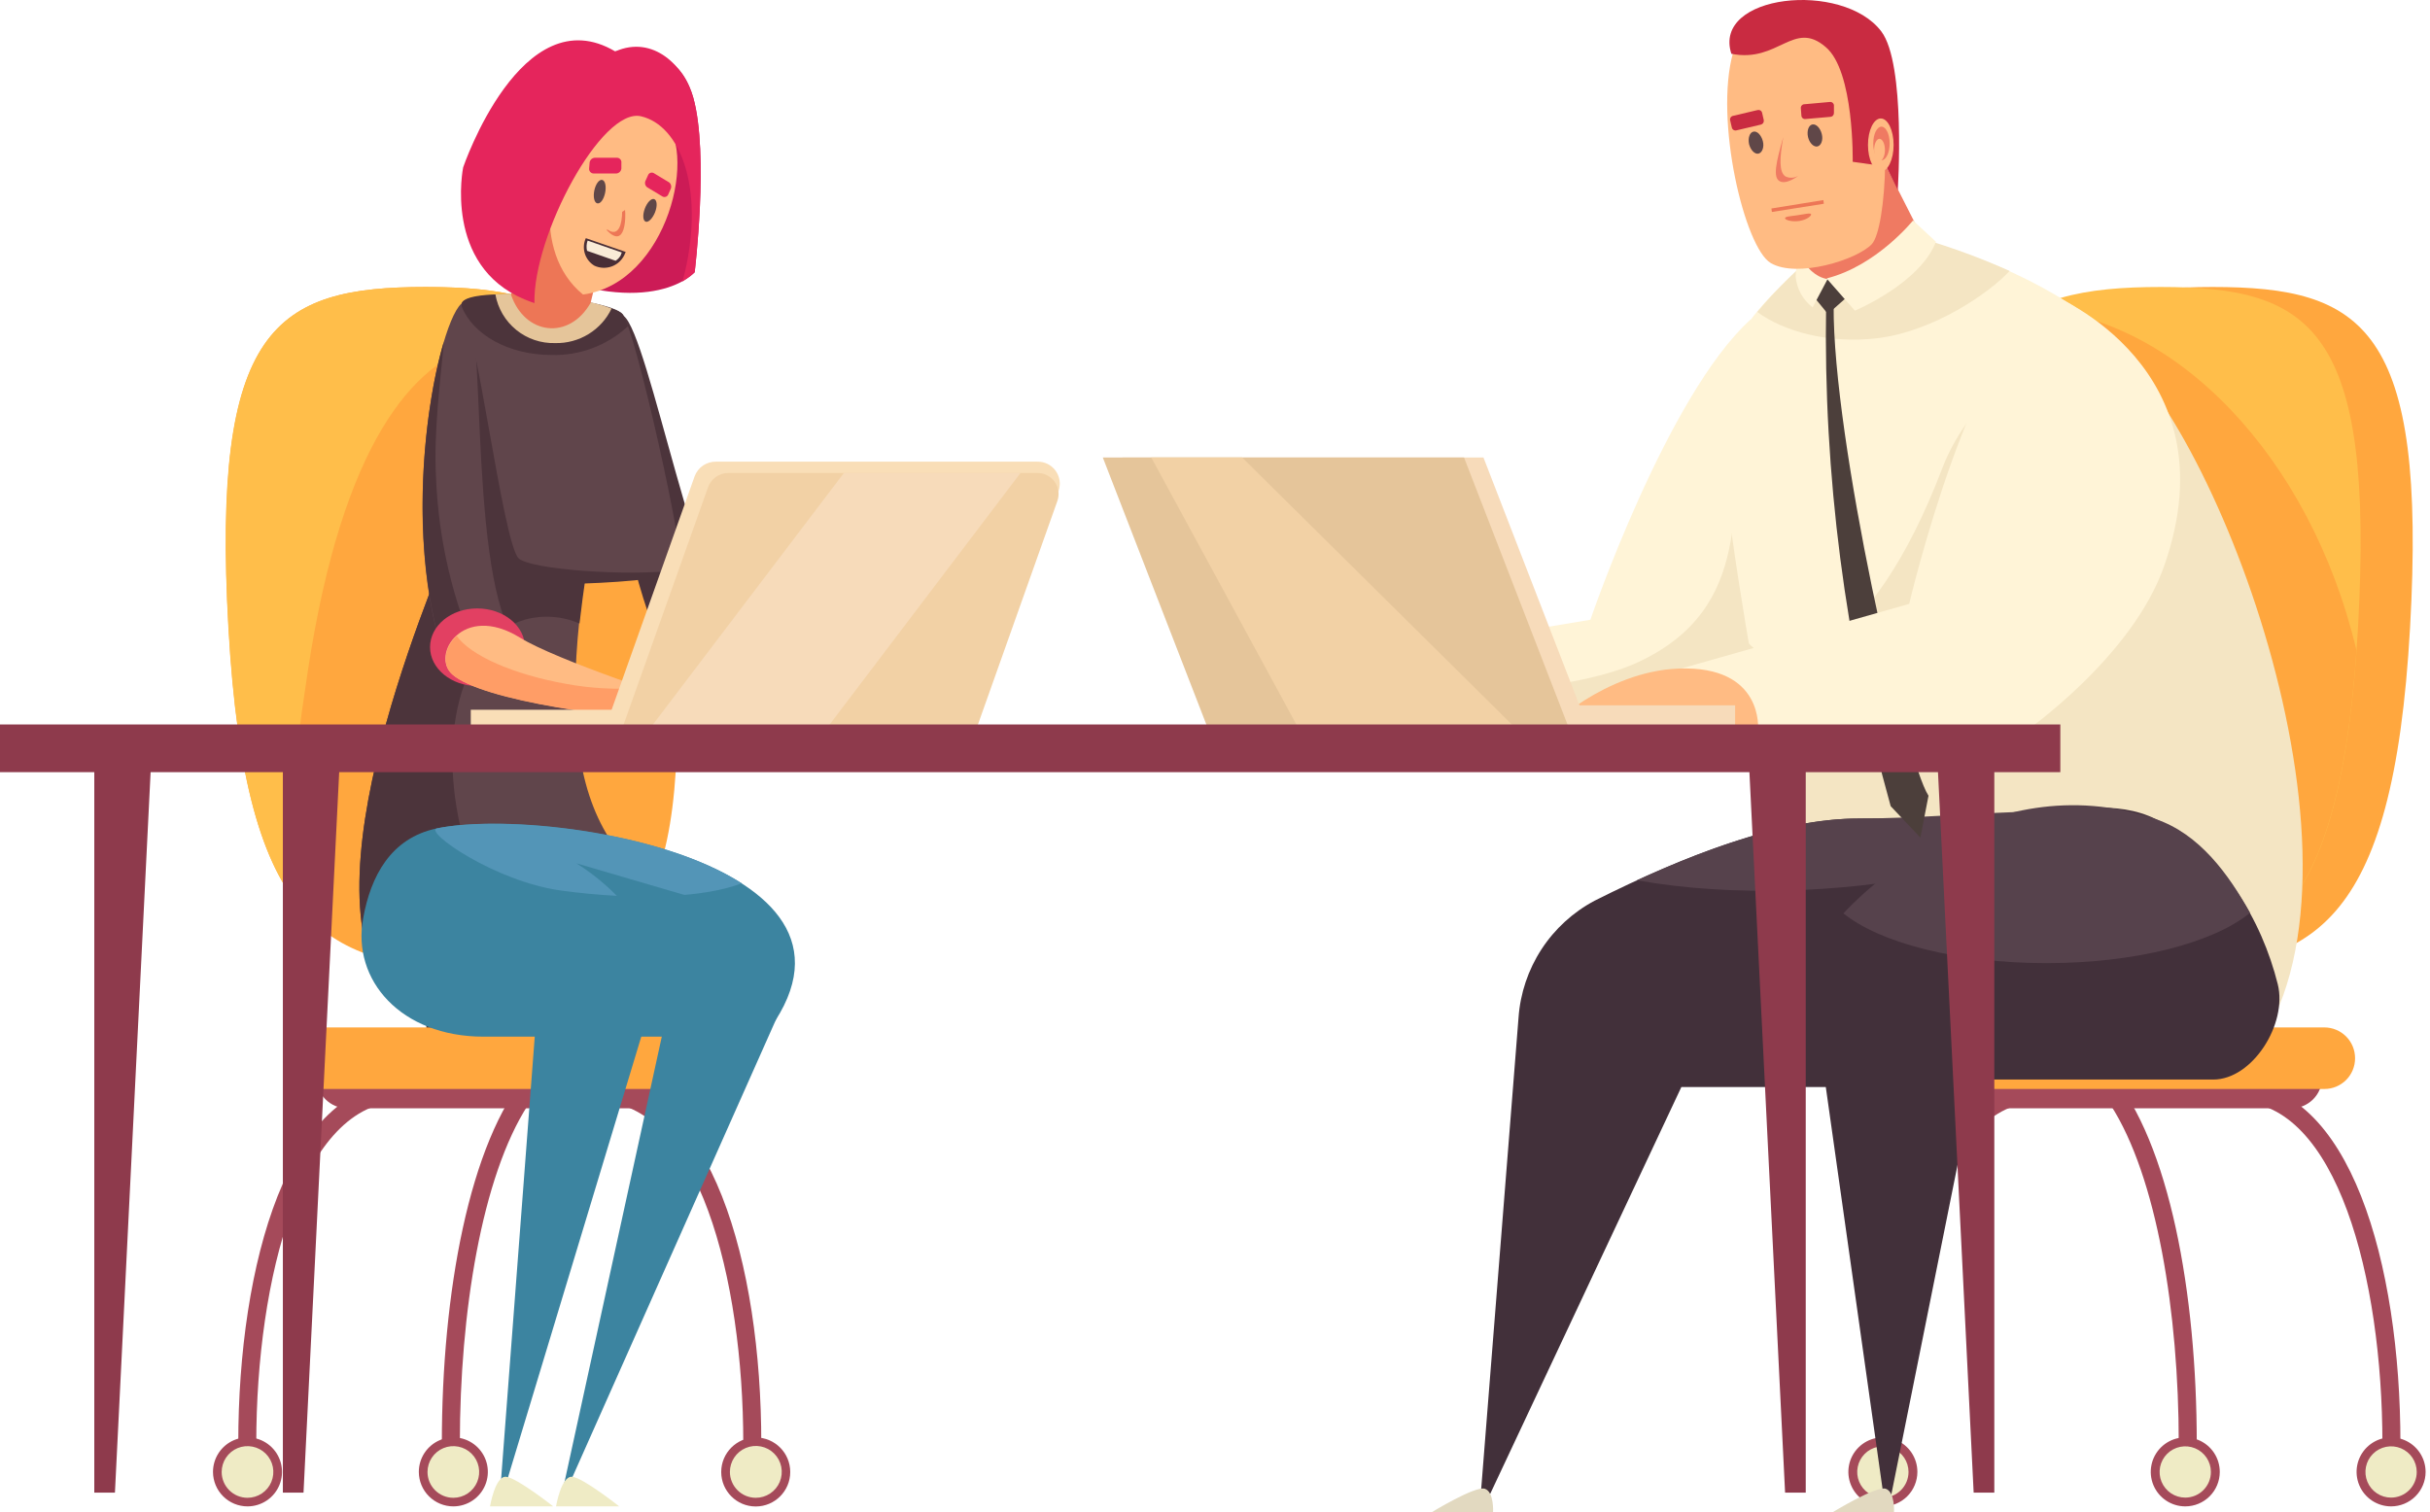 <svg width="257" height="160" viewBox="0 0 257 160" fill="none" xmlns="http://www.w3.org/2000/svg">
<path d="M232.801 98.312H228.743L227.067 109.83H231.116L232.801 98.312Z" fill="#3F2A2F"/>
<path d="M223.457 109.501C223.353 110.156 223.395 110.826 223.578 111.464C223.762 112.101 224.084 112.69 224.52 113.19C224.957 113.689 225.498 114.087 226.105 114.354C226.713 114.621 227.371 114.752 228.035 114.736C229.476 114.699 230.857 114.153 231.934 113.194C233.011 112.236 233.714 110.928 233.918 109.501C234.022 108.846 233.981 108.176 233.797 107.539C233.613 106.902 233.292 106.313 232.855 105.815C232.418 105.316 231.877 104.919 231.269 104.653C230.662 104.387 230.004 104.258 229.341 104.275C227.902 104.314 226.523 104.86 225.446 105.815C224.37 106.771 223.666 108.076 223.457 109.501Z" fill="#3F2A2F"/>
<path d="M226.519 95.879C226.475 96.556 226.571 97.236 226.803 97.875C227.035 98.513 227.396 99.097 227.865 99.589C228.333 100.081 228.898 100.47 229.525 100.733C230.151 100.995 230.826 101.125 231.505 101.114C232.914 101.099 234.266 100.551 235.287 99.579C236.308 98.608 236.924 97.286 237.009 95.879C237.052 95.202 236.954 94.523 236.722 93.886C236.49 93.248 236.128 92.666 235.66 92.175C235.191 91.684 234.627 91.296 234.001 91.034C233.375 90.772 232.702 90.642 232.023 90.653C230.616 90.668 229.266 91.215 228.244 92.184C227.223 93.154 226.607 94.474 226.519 95.879Z" fill="#3F2A2F"/>
<path d="M254.89 66.411C256.685 34.62 249.974 30.361 234.018 30.361C218.063 30.361 209.487 34.62 207.692 66.411C205.897 98.202 212.618 102.46 228.554 102.46C244.489 102.46 253.095 98.252 254.89 66.411Z" fill="#FFA73E"/>
<path d="M200.451 152.68H198.546C198.546 133.733 203.882 114.626 215.798 114.626V116.541C205.248 116.541 200.451 135.269 200.451 152.68Z" fill="#A54A5A"/>
<path d="M251.967 152.68H253.872C253.872 133.733 248.537 114.626 236.62 114.626V116.541C247.151 116.541 251.967 135.269 251.967 152.68Z" fill="#A54A5A"/>
<path d="M223.208 113.519V116.88C228.124 124.479 230.427 138.939 230.427 152.68H232.332C232.332 136.824 229.45 120.879 223.208 113.519Z" fill="#A54A5A"/>
<path d="M242.344 110.757H208.778C207.919 110.76 207.096 111.102 206.489 111.709C205.882 112.317 205.539 113.139 205.537 113.998C205.537 114.859 205.878 115.684 206.485 116.293C207.093 116.903 207.917 117.246 208.778 117.249H242.344C242.77 117.249 243.193 117.165 243.587 117.001C243.98 116.838 244.338 116.598 244.639 116.296C244.94 115.994 245.179 115.636 245.341 115.241C245.503 114.847 245.586 114.425 245.585 113.998C245.585 113.139 245.243 112.314 244.636 111.706C244.028 111.099 243.204 110.757 242.344 110.757Z" fill="#A54A5A"/>
<path d="M245.834 108.693H205.297C204.437 108.693 203.612 109.034 203.002 109.642C202.393 110.249 202.049 111.074 202.047 111.934C202.043 112.363 202.124 112.789 202.286 113.186C202.447 113.583 202.686 113.944 202.989 114.249C203.291 114.553 203.651 114.794 204.047 114.958C204.444 115.122 204.868 115.206 205.297 115.205H245.834C246.694 115.205 247.518 114.863 248.126 114.256C248.734 113.648 249.075 112.824 249.075 111.964C249.078 111.536 248.996 111.112 248.835 110.716C248.673 110.32 248.435 109.96 248.134 109.656C247.833 109.352 247.475 109.111 247.08 108.945C246.686 108.78 246.262 108.694 245.834 108.693Z" fill="#FFA73E"/>
<path d="M202.785 155.722C202.787 155 202.575 154.293 202.175 153.691C201.775 153.09 201.206 152.621 200.539 152.343C199.872 152.065 199.138 151.991 198.429 152.131C197.721 152.271 197.069 152.618 196.558 153.128C196.046 153.638 195.698 154.288 195.556 154.996C195.415 155.705 195.486 156.439 195.762 157.106C196.038 157.774 196.506 158.344 197.106 158.746C197.707 159.147 198.413 159.362 199.135 159.362C200.101 159.362 201.028 158.979 201.712 158.296C202.397 157.614 202.782 156.688 202.785 155.722Z" fill="#A54A5A"/>
<path d="M234.766 155.722C234.768 155 234.556 154.293 234.156 153.691C233.756 153.09 233.187 152.621 232.52 152.343C231.853 152.065 231.119 151.991 230.411 152.131C229.702 152.271 229.051 152.618 228.539 153.128C228.028 153.638 227.679 154.288 227.538 154.996C227.396 155.705 227.468 156.439 227.744 157.106C228.02 157.774 228.487 158.344 229.088 158.746C229.688 159.147 230.394 159.362 231.117 159.362C232.083 159.362 233.01 158.979 233.694 158.296C234.378 157.614 234.764 156.688 234.766 155.722Z" fill="#A54A5A"/>
<path d="M256.535 155.722C256.537 155 256.324 154.293 255.924 153.691C255.524 153.09 254.955 152.621 254.288 152.343C253.622 152.065 252.887 151.991 252.179 152.131C251.47 152.271 250.819 152.618 250.307 153.128C249.796 153.638 249.447 154.288 249.306 154.996C249.164 155.705 249.236 156.439 249.512 157.106C249.788 157.774 250.255 158.344 250.856 158.746C251.456 159.147 252.162 159.362 252.885 159.362C253.851 159.362 254.778 158.979 255.462 158.296C256.146 157.614 256.532 156.688 256.535 155.722Z" fill="#A54A5A"/>
<path d="M249.384 66.411C251.169 34.62 244.458 30.361 228.512 30.361C212.567 30.361 203.981 34.62 202.186 66.411C200.391 98.202 207.092 102.46 223.048 102.46C239.003 102.46 247.589 98.252 249.384 66.411Z" fill="#FFBE4A"/>
<path d="M249.226 68.814C244.349 48.242 229.969 33.433 214.971 32.675C207.592 36.305 203.383 45.26 202.187 66.411C200.402 98.252 207.093 102.46 223.049 102.46C238.585 102.46 247.131 98.412 249.226 68.814Z" fill="#FFA73E"/>
<path d="M233.828 155.722C233.828 155.185 233.669 154.661 233.371 154.215C233.073 153.769 232.649 153.421 232.153 153.216C231.658 153.011 231.112 152.957 230.586 153.062C230.06 153.166 229.577 153.425 229.197 153.804C228.818 154.183 228.56 154.667 228.455 155.193C228.35 155.719 228.404 156.264 228.609 156.76C228.815 157.255 229.162 157.679 229.608 157.977C230.054 158.275 230.579 158.434 231.115 158.434C231.472 158.434 231.824 158.364 232.153 158.228C232.482 158.091 232.781 157.892 233.033 157.64C233.285 157.388 233.485 157.089 233.621 156.76C233.758 156.431 233.828 156.078 233.828 155.722Z" fill="#EFEBC5"/>
<path d="M201.847 155.722C201.847 155.185 201.688 154.661 201.39 154.215C201.092 153.769 200.668 153.421 200.172 153.216C199.677 153.011 199.131 152.957 198.605 153.062C198.079 153.166 197.596 153.425 197.216 153.804C196.837 154.183 196.579 154.667 196.474 155.193C196.369 155.719 196.423 156.264 196.628 156.76C196.834 157.255 197.181 157.679 197.627 157.977C198.073 158.275 198.598 158.434 199.134 158.434C199.854 158.434 200.544 158.148 201.052 157.64C201.561 157.131 201.847 156.441 201.847 155.722Z" fill="#EFEBC5"/>
<path d="M255.597 155.722C255.597 155.185 255.438 154.661 255.14 154.215C254.842 153.769 254.418 153.421 253.923 153.216C253.427 153.011 252.882 152.957 252.356 153.062C251.829 153.166 251.346 153.425 250.967 153.804C250.587 154.183 250.329 154.667 250.224 155.193C250.12 155.719 250.174 156.264 250.379 156.76C250.584 157.255 250.932 157.679 251.378 157.977C251.824 158.275 252.348 158.434 252.885 158.434C253.604 158.434 254.294 158.148 254.803 157.64C255.311 157.131 255.597 156.441 255.597 155.722Z" fill="#EFEBC5"/>
<path d="M185.154 33.792C176.329 41.77 168.201 65.563 168.201 65.563L143.042 69.761L144.178 77.57H179.41C184.806 74.923 189.266 70.692 192.194 65.444C194.727 61.076 185.154 33.792 185.154 33.792Z" fill="#FFF4D7"/>
<path d="M184.576 44.402C182.482 52.599 185.922 64.247 173.118 70.111C165.788 73.461 149.933 73.8 143.62 73.91L144.159 77.59H179.39C184.797 74.941 189.265 70.703 192.195 65.444C193.641 62.951 187.029 52.24 184.576 44.402Z" fill="#F4E5C3"/>
<path d="M238.326 111.346C250.223 93.765 233.838 43.285 221.951 34.201C214.389 28.641 205.466 25.227 196.123 24.318C196.123 24.318 183.678 31.578 182.063 40.274C180.447 48.969 190.04 95.041 190.04 95.041L238.326 111.346Z" fill="#FFF4D7"/>
<path d="M196.342 23.6C201.923 24.638 207.36 26.339 212.537 28.666C210.453 30.94 204.559 35.048 198.576 35.776C193.401 36.414 188.554 35.018 185.852 33.004C188.886 29.389 192.418 26.223 196.342 23.6Z" fill="#F4E5C3"/>
<path d="M205.417 49.538C208.339 41.879 216.507 35.497 222.809 35.876C234.696 44.961 252.436 92.209 238.326 111.346L190.14 95.031C190.14 95.031 187.348 79.933 184.157 67.049C188.006 73.112 197.888 69.333 205.417 49.538Z" fill="#F4E5C3"/>
<path d="M177.824 114.996H201.757C205.976 114.996 227.416 96.298 227.276 92.179C227.057 85.508 210.154 86.595 196.502 86.595C188.345 86.595 178.243 90.464 168.66 95.281C166.377 96.49 164.44 98.261 163.03 100.426C161.621 102.591 160.785 105.079 160.602 107.656L156.613 158.026H157.611L177.824 114.996Z" fill="#42303A"/>
<path d="M173.128 93.126C181.315 89.357 189.592 86.595 196.483 86.595C202.606 86.595 209.656 85.946 215.609 85.837C219.997 90.593 193.581 96.796 173.128 93.126Z" fill="#56424C"/>
<path d="M208.848 114.207H234.077C238.236 114.207 241.946 108.304 240.898 104.116C239.203 97.335 235.035 90.154 227.994 86.654C220.017 82.665 206.125 89.436 197.749 94.333C195.662 95.597 193.997 97.451 192.962 99.66C191.927 101.87 191.57 104.336 191.935 106.748L199.165 157.965L199.903 158.733L208.848 114.207Z" fill="#42303A"/>
<path d="M216.436 101.892C206.972 101.892 198.795 99.738 194.966 96.627C195.764 95.739 209.854 80.472 227.994 86.654C232.641 88.24 235.692 92.488 237.966 96.567C234.137 99.718 225.939 101.892 216.436 101.892Z" fill="#56424C"/>
<path d="M193.929 32.326C193.819 46.347 201.488 80.412 203.961 84.181L203.103 88.609L199.962 85.288C195.138 68.057 192.837 50.217 193.131 32.326H193.929Z" fill="#4C3F3B"/>
<path d="M217.165 31.269C208.698 34.988 201.917 63.888 201.917 63.888L176.518 71.088L176.648 77.57H213.954C213.954 77.57 225.531 69.592 228.912 59.799C236.192 38.917 217.165 31.269 217.165 31.269Z" fill="#FFF4D7"/>
<path d="M203.672 25.844L199.494 17.617L189.262 23.122L191.027 30.491C191.027 30.491 198.048 33.772 203.672 25.844Z" fill="#EF7A62"/>
<path d="M193.322 33.214L195.436 31.339L193.182 29.454L191.706 31.239L193.322 33.214Z" fill="#4C3F3B"/>
<path d="M191.706 32.515L193.291 29.524C191.975 29.334 190.968 28.207 190.06 26.751L189.911 29.224C189.961 29.869 190.146 30.495 190.456 31.062C190.765 31.629 191.191 32.124 191.706 32.515Z" fill="#FFF4D7"/>
<path d="M197.658 5.361C200.271 11.484 199.533 24.169 197.958 25.834C196.382 27.499 190.04 29.454 187.277 27.828C184.515 26.203 181.294 12.701 183.289 5.581C184.954 -0.881 196.871 3.516 197.658 5.361Z" fill="#FFBB83"/>
<path d="M191.216 14.486C191.077 13.847 191.276 13.249 191.675 13.169C192.074 13.089 192.503 13.528 192.672 14.166C192.842 14.805 192.612 15.403 192.214 15.493C191.815 15.582 191.356 15.114 191.216 14.486Z" fill="#604748"/>
<path d="M190.878 11.025L193.531 10.786C193.582 10.78 193.634 10.785 193.683 10.8C193.732 10.814 193.778 10.838 193.818 10.871C193.858 10.903 193.891 10.944 193.915 10.989C193.939 11.034 193.955 11.084 193.96 11.135V11.943C193.965 12.047 193.929 12.149 193.86 12.227C193.792 12.306 193.695 12.354 193.591 12.361L190.948 12.591C190.897 12.598 190.844 12.594 190.794 12.58C190.745 12.566 190.698 12.542 190.658 12.509C190.618 12.477 190.585 12.436 190.561 12.39C190.537 12.344 190.523 12.294 190.519 12.242L190.459 11.444C190.455 11.388 190.462 11.332 190.482 11.279C190.501 11.226 190.532 11.178 190.572 11.138C190.612 11.098 190.66 11.067 190.713 11.048C190.766 11.028 190.822 11.021 190.878 11.025Z" fill="#C92B41"/>
<path d="M184.984 15.254C184.845 14.605 185.044 14.017 185.443 13.927C185.842 13.838 186.271 14.296 186.44 14.925C186.61 15.553 186.37 16.161 185.982 16.251C185.593 16.34 185.154 15.892 184.984 15.254Z" fill="#604748"/>
<path d="M183.309 12.252L185.882 11.643C185.931 11.63 185.983 11.627 186.034 11.633C186.086 11.64 186.135 11.657 186.179 11.683C186.224 11.709 186.263 11.743 186.294 11.785C186.325 11.826 186.347 11.873 186.36 11.923L186.54 12.71C186.558 12.812 186.538 12.917 186.482 13.004C186.427 13.09 186.34 13.153 186.241 13.179L183.668 13.787C183.615 13.804 183.559 13.809 183.504 13.803C183.448 13.796 183.395 13.778 183.347 13.75C183.299 13.722 183.258 13.684 183.226 13.639C183.193 13.594 183.171 13.543 183.159 13.488L182.98 12.71C182.97 12.659 182.97 12.605 182.982 12.554C182.993 12.502 183.015 12.453 183.046 12.41C183.076 12.367 183.116 12.331 183.161 12.304C183.206 12.277 183.256 12.259 183.309 12.252Z" fill="#C92B41"/>
<path d="M188.604 14.486C188.196 16.779 188.156 18.225 188.834 18.664C189.053 18.77 189.296 18.818 189.539 18.802C189.782 18.787 190.016 18.708 190.22 18.574C190.22 18.574 188.973 19.572 188.225 19.173C187.478 18.774 187.837 17.188 188.604 14.486Z" fill="#EF7A62"/>
<path d="M187.398 22.424L187.348 22.055L192.842 21.167L192.892 21.556L187.398 22.424Z" fill="#ED7656"/>
<path d="M188.784 23.092C188.784 22.902 189.322 22.882 190.08 22.773C190.838 22.663 191.526 22.483 191.546 22.673C191.566 22.862 191.077 23.251 190.319 23.371C189.562 23.491 188.814 23.291 188.784 23.092Z" fill="#ED7656"/>
<path d="M185.931 77.211H163.484C163.484 77.211 169.736 71.028 177.525 70.729C186.599 70.38 185.931 77.211 185.931 77.211Z" fill="#FFBB83"/>
<path d="M204.749 25.575L202.326 23.321C202.326 23.321 198.476 28.128 193.181 29.454L196.173 32.864C196.173 32.864 203.044 30.002 204.749 25.575Z" fill="#FFF4D7"/>
<path d="M200.312 160H193.79C193.79 160 198.427 157.168 199.434 157.497C200.442 157.826 200.312 160 200.312 160Z" fill="#E2D9C0"/>
<path d="M157.909 160H151.388C151.388 160 156.025 157.168 157.032 157.497C158.039 157.826 157.909 160 157.909 160Z" fill="#E2D9C0"/>
<path d="M195.944 17.118L199.494 17.617L200.711 20.11C200.711 20.11 201.588 6.767 198.965 3.317C194.867 -2.078 181.075 -0.612 183.11 5.69C188.096 6.687 189.691 2.05 193.082 4.972C196.123 7.505 195.944 17.118 195.944 17.118Z" fill="#C92B41"/>
<path d="M198.915 18.135C199.664 18.135 200.271 16.881 200.271 15.333C200.271 13.786 199.664 12.531 198.915 12.531C198.166 12.531 197.559 13.786 197.559 15.333C197.559 16.881 198.166 18.135 198.915 18.135Z" fill="#FFBB83"/>
<path d="M198.118 15.174C198.118 14.177 198.507 13.399 198.985 13.399C199.464 13.399 199.853 14.187 199.853 15.174C199.853 16.161 199.464 16.949 198.985 16.949C198.507 16.949 198.118 16.151 198.118 15.174Z" fill="#EF7A62"/>
<path d="M198.207 15.862C198.207 15.214 198.466 14.685 198.775 14.685C199.085 14.685 199.354 15.214 199.354 15.862C199.354 16.51 199.095 17.039 198.775 17.039C198.456 17.039 198.207 16.48 198.207 15.862Z" fill="#FFBB83"/>
<path d="M46.261 98.312H50.32L51.995 109.83H47.947L46.261 98.312Z" fill="#3F2A2F"/>
<path d="M55.606 109.501C55.71 110.156 55.668 110.826 55.485 111.464C55.301 112.101 54.979 112.69 54.543 113.19C54.106 113.689 53.565 114.087 52.958 114.354C52.35 114.621 51.692 114.752 51.029 114.736C49.587 114.699 48.206 114.153 47.129 113.194C46.052 112.236 45.349 110.928 45.145 109.501C45.041 108.846 45.082 108.176 45.266 107.539C45.45 106.902 45.771 106.313 46.208 105.815C46.645 105.316 47.186 104.919 47.794 104.653C48.401 104.387 49.059 104.258 49.722 104.275C51.161 104.314 52.54 104.86 53.617 105.815C54.693 106.771 55.397 108.076 55.606 109.501Z" fill="#3F2A2F"/>
<path d="M52.524 95.879C52.568 96.556 52.471 97.236 52.24 97.875C52.008 98.513 51.647 99.097 51.178 99.589C50.71 100.081 50.144 100.47 49.518 100.733C48.891 100.995 48.217 101.125 47.538 101.114C46.128 101.099 44.777 100.551 43.756 99.579C42.734 98.608 42.119 97.286 42.033 95.879C41.99 95.202 42.088 94.523 42.321 93.886C42.553 93.248 42.915 92.666 43.383 92.175C43.851 91.684 44.416 91.296 45.042 91.034C45.668 90.772 46.341 90.642 47.019 90.653C48.427 90.668 49.777 91.215 50.798 92.184C51.819 93.154 52.436 94.474 52.524 95.879Z" fill="#3F2A2F"/>
<path d="M24.172 66.411C22.377 34.62 29.098 30.361 45.034 30.361C60.969 30.361 69.566 34.62 71.361 66.411C73.156 98.202 66.484 102.46 50.529 102.46C34.573 102.46 25.967 98.252 24.172 66.411Z" fill="#FFA73E"/>
<path d="M78.61 152.68H80.515C80.515 133.733 75.18 114.626 63.263 114.626V116.541C73.814 116.541 78.61 135.269 78.61 152.68Z" fill="#A54A5A"/>
<path d="M27.104 152.68H25.2C25.2 133.733 30.535 114.626 42.452 114.626V116.541C31.911 116.541 27.104 135.269 27.104 152.68Z" fill="#A54A5A"/>
<path d="M55.855 113.519V116.88C50.938 124.479 48.635 138.939 48.635 152.68H46.73C46.73 136.824 49.612 120.879 55.855 113.519Z" fill="#A54A5A"/>
<path d="M36.718 110.757H70.284C71.143 110.76 71.966 111.102 72.573 111.709C73.18 112.317 73.522 113.139 73.525 113.998C73.525 114.859 73.184 115.684 72.576 116.293C71.969 116.903 71.144 117.246 70.284 117.249H36.718C36.291 117.249 35.869 117.165 35.475 117.001C35.081 116.838 34.723 116.598 34.422 116.296C34.121 115.994 33.883 115.636 33.72 115.241C33.558 114.847 33.475 114.425 33.477 113.998C33.477 113.139 33.818 112.314 34.426 111.706C35.034 111.099 35.858 110.757 36.718 110.757Z" fill="#A54A5A"/>
<path d="M33.228 108.693H73.765C74.625 108.693 75.451 109.034 76.06 109.642C76.669 110.249 77.013 111.074 77.016 111.934C77.02 112.363 76.938 112.789 76.777 113.186C76.615 113.583 76.376 113.944 76.074 114.249C75.771 114.553 75.411 114.794 75.015 114.958C74.619 115.122 74.194 115.206 73.765 115.205H33.228C32.368 115.205 31.544 114.863 30.936 114.256C30.328 113.648 29.987 112.824 29.987 111.964C29.984 111.536 30.066 111.112 30.228 110.716C30.389 110.32 30.627 109.96 30.928 109.656C31.23 109.352 31.588 109.111 31.982 108.945C32.377 108.78 32.8 108.694 33.228 108.693Z" fill="#FFA73E"/>
<path d="M79.927 159.372C81.943 159.372 83.577 157.738 83.577 155.722C83.577 153.706 81.943 152.072 79.927 152.072C77.911 152.072 76.277 153.706 76.277 155.722C76.277 157.738 77.911 159.372 79.927 159.372Z" fill="#A54A5A"/>
<path d="M44.296 155.722C44.294 155 44.506 154.293 44.906 153.691C45.306 153.09 45.875 152.621 46.542 152.343C47.209 152.065 47.943 151.991 48.652 152.131C49.36 152.271 50.012 152.618 50.523 153.128C51.034 153.638 51.383 154.288 51.525 154.996C51.666 155.705 51.595 156.439 51.319 157.106C51.043 157.774 50.575 158.344 49.974 158.746C49.374 159.147 48.668 159.362 47.946 159.362C46.979 159.362 46.053 158.979 45.368 158.296C44.684 157.614 44.299 156.688 44.296 155.722Z" fill="#A54A5A"/>
<path d="M22.527 155.722C22.525 155 22.738 154.293 23.138 153.691C23.538 153.09 24.107 152.621 24.773 152.343C25.44 152.065 26.174 151.991 26.883 152.131C27.592 152.271 28.243 152.618 28.754 153.128C29.266 153.638 29.614 154.288 29.756 154.996C29.898 155.705 29.826 156.439 29.55 157.106C29.274 157.774 28.806 158.344 28.206 158.746C27.606 159.147 26.899 159.362 26.177 159.362C25.211 159.362 24.284 158.979 23.6 158.296C22.916 157.614 22.53 156.688 22.527 155.722Z" fill="#A54A5A"/>
<path d="M32.58 70.829C39.929 22.962 62.297 36.694 66.645 41.52C62.317 32.096 55.147 30.361 45.015 30.361C29.059 30.361 22.358 34.62 24.153 66.411C25.061 82.566 27.733 91.601 32.221 96.587C29.767 91.192 30.845 82.296 32.58 70.829Z" fill="#FFBE4A"/>
<path d="M45.214 155.722C45.214 155.181 45.374 154.653 45.674 154.204C45.975 153.755 46.401 153.404 46.901 153.197C47.4 152.991 47.949 152.937 48.479 153.042C49.009 153.147 49.496 153.408 49.878 153.79C50.261 154.172 50.521 154.659 50.626 155.189C50.732 155.719 50.677 156.268 50.471 156.768C50.264 157.267 49.914 157.694 49.464 157.994C49.015 158.294 48.487 158.454 47.946 158.454C47.222 158.454 46.527 158.166 46.014 157.654C45.502 157.142 45.214 156.447 45.214 155.722Z" fill="#EFEBC5"/>
<path d="M77.195 155.722C77.193 155.179 77.353 154.647 77.653 154.195C77.954 153.742 78.382 153.389 78.884 153.18C79.385 152.971 79.937 152.916 80.47 153.022C81.003 153.127 81.493 153.389 81.877 153.773C82.261 154.157 82.522 154.646 82.628 155.179C82.733 155.712 82.678 156.264 82.469 156.766C82.261 157.268 81.908 157.696 81.455 157.996C81.003 158.297 80.471 158.456 79.928 158.454C79.204 158.452 78.51 158.163 77.999 157.651C77.487 157.139 77.198 156.446 77.195 155.722Z" fill="#EFEBC5"/>
<path d="M23.444 155.722C23.444 155.181 23.605 154.653 23.905 154.204C24.205 153.755 24.632 153.404 25.131 153.197C25.63 152.991 26.18 152.937 26.71 153.042C27.24 153.147 27.727 153.408 28.109 153.79C28.491 154.172 28.751 154.659 28.857 155.189C28.962 155.719 28.908 156.268 28.701 156.768C28.494 157.267 28.144 157.694 27.695 157.994C27.245 158.294 26.717 158.454 26.177 158.454C25.452 158.454 24.757 158.166 24.245 157.654C23.732 157.142 23.444 156.447 23.444 155.722Z" fill="#EFEBC5"/>
<path d="M65.488 33.363C63.174 34.879 64.042 57.576 71.601 72.125L77.644 66.61C72.857 60.358 67.851 31.847 65.488 33.363Z" fill="#4C343B"/>
<path d="M64.939 44.911L48.704 43.106C48.704 43.106 49.482 51.453 48.395 55.073C47.308 58.693 31.761 92.339 40.846 104.934L69.476 93.874C58.237 86.206 59.374 69.841 64.939 44.911Z" fill="#60454B"/>
<path d="M49.252 89.616C45.922 78.308 48.714 67.538 55.515 65.553C57.43 65.029 59.467 65.173 61.289 65.962C62.118 58.88 63.353 51.851 64.989 44.911L48.704 43.106C48.704 43.106 49.482 51.453 48.395 55.073C47.308 58.693 31.761 92.339 40.846 104.934L54.199 99.758C51.974 96.69 50.3 93.258 49.252 89.616Z" fill="#4C343B"/>
<path d="M48.823 32.156C48.345 36.534 49.412 58.593 51.117 60.178C52.822 61.764 71.371 61.734 71.979 60.398C72.587 59.061 67.192 34.829 65.856 33.253C64.519 31.678 49.043 30.212 48.823 32.156Z" fill="#60454B"/>
<path d="M54.857 59.071C53.162 57.496 50.16 32.695 48.983 34.021C44.765 38.768 48.704 59.4 50.409 60.946C52.115 62.492 71.351 61.704 71.979 60.368C71.979 60.368 71.979 60.368 71.979 60.308C66.126 61.016 56.103 60.228 54.857 59.071Z" fill="#4C343B"/>
<path d="M184.905 79.345H190.978V157.906H188.794L184.905 79.345Z" fill="#8E3A4C"/>
<path d="M35.989 79.345H29.916V157.906H32.1L35.989 79.345Z" fill="#8E3A4C"/>
<path d="M80.784 109.67H51.137C42.421 109.67 37.176 103.687 38.413 97.125C39.2 92.738 41.304 88.649 46.221 87.632C57.858 85.288 95.274 91.341 80.784 109.67Z" fill="#3C84A0"/>
<path d="M46.221 87.632C44.765 87.931 52.294 93.246 59.344 94.213C67.422 95.32 74.622 94.931 78.441 93.445C69.735 87.851 53.261 86.186 46.221 87.632Z" fill="#5395B7"/>
<path d="M204.848 79.345H210.921V157.906H208.737L204.848 79.345Z" fill="#8E3A4C"/>
<path d="M16.045 79.345H9.972V157.906H12.156L16.045 79.345Z" fill="#8E3A4C"/>
<path d="M49.013 31.977C46.46 33.194 41.553 55.591 47.537 71.158L54.218 67.338C49.432 59.361 51.526 30.76 49.013 31.977Z" fill="#60454B"/>
<path d="M46.121 50.625C45.832 45.639 46.63 39.865 46.949 36.125C44.735 43.545 43.01 59.321 47.567 71.158L50.529 69.482C47.881 63.532 46.385 57.133 46.121 50.625Z" fill="#4C343B"/>
<path d="M55.515 68.465C55.515 66.202 53.252 64.367 50.469 64.367C47.687 64.367 45.483 66.202 45.483 68.465C45.483 70.729 47.737 72.574 50.469 72.574C53.202 72.574 55.515 70.739 55.515 68.465Z" fill="#E24062"/>
<path d="M74.462 76.313C65.218 76.154 50.928 74.079 47.826 71.327C45.533 69.333 48.923 63.708 54.996 67.458C58.806 69.811 71.59 74.069 74.622 74.917C76.108 75.366 74.462 76.313 74.462 76.313Z" fill="#FFBB83"/>
<path d="M74.651 74.967C73.485 74.638 70.872 73.81 67.89 72.773C65.204 72.977 62.502 72.833 59.853 72.344C54.278 71.347 49.771 69.353 48.305 67.278C46.989 68.455 46.709 70.37 47.856 71.377C50.957 74.109 65.248 76.184 74.492 76.363C74.462 76.313 76.107 75.366 74.651 74.967Z" fill="#FF9D66"/>
<path d="M183.508 74.618H163.893V76.822H183.508V74.618Z" fill="#F7DBBA"/>
<path d="M118.699 48.401H156.893L168.311 77.879H130.117L118.699 48.401Z" fill="#F7DBBA"/>
<path d="M116.635 48.401H154.839L166.257 77.879H128.063L116.635 48.401Z" fill="#E5C59A"/>
<path d="M121.761 48.401H131.374L161.141 77.879H137.776L121.761 48.401Z" fill="#F2D1A5"/>
<path d="M78.591 75.087H49.791V77.66H78.591V75.087Z" fill="#F9DEB7"/>
<path d="M75.709 48.84H109.724C110.098 48.834 110.467 48.918 110.801 49.085C111.135 49.252 111.424 49.497 111.643 49.8C111.862 50.102 112.005 50.453 112.06 50.822C112.115 51.191 112.08 51.569 111.958 51.921L102.744 77.849H63.703L73.465 50.386C73.634 49.928 73.94 49.534 74.342 49.257C74.744 48.98 75.221 48.835 75.709 48.84Z" fill="#F9DEB7"/>
<path d="M76.996 50.036H109.675C110.038 50.027 110.397 50.107 110.722 50.269C111.047 50.43 111.328 50.669 111.539 50.964C111.751 51.259 111.887 51.602 111.936 51.962C111.984 52.321 111.944 52.688 111.819 53.028L102.963 77.959H65.488L74.862 51.612C75.008 51.159 75.292 50.764 75.675 50.481C76.058 50.198 76.52 50.043 76.996 50.036Z" fill="#F2D1A5"/>
<path d="M68.121 77.879H86.808L107.93 50.036H89.252L68.121 77.879Z" fill="#F7DBBA"/>
<path d="M217.903 76.642H0V81.688H217.903V76.642Z" fill="#8E3A4C"/>
<path d="M53.411 157.337H52.933L56.692 107.875C56.931 104.734 59.813 101.613 63.174 100.895C67.163 100.007 69.885 102.839 68.729 106.669L53.411 157.337Z" fill="#3C84A0"/>
<path d="M60.063 157.337H59.584L70.384 107.875C71.072 104.734 74.373 101.613 77.864 100.895C81.972 100.007 84.296 102.839 82.6 106.669L60.063 157.337Z" fill="#3C84A0"/>
<path d="M65.487 159.362H58.806C58.806 159.362 59.344 156.141 60.501 156.23C61.658 156.32 65.487 159.362 65.487 159.362Z" fill="#EFEBC5"/>
<path d="M58.507 159.362H51.825C51.825 159.362 52.364 156.141 53.511 156.23C54.657 156.32 58.507 159.362 58.507 159.362Z" fill="#EFEBC5"/>
<path d="M56.183 28.507C47.587 24.907 50.997 9.559 59.863 6.648C68.728 3.736 72.118 6.039 73.325 10.347C74.99 16.331 73.465 28.816 73.465 28.816C73.465 28.816 69.027 33.892 56.183 28.507Z" fill="#CC1B56"/>
<path d="M58.317 37.551C61.311 37.642 64.221 36.549 66.415 34.51C66.28 34.07 66.093 33.648 65.856 33.253C64.56 31.508 49.073 30.082 48.824 32.156C48.824 32.236 48.824 32.326 48.824 32.416C50.02 35.427 53.81 37.551 58.317 37.551Z" fill="#4C343B"/>
<path d="M64.68 32.645C62.108 31.588 56.214 30.83 52.395 31.159C52.657 32.631 53.44 33.96 54.601 34.903C55.761 35.846 57.222 36.34 58.717 36.295C59.957 36.325 61.179 35.997 62.237 35.349C63.295 34.702 64.143 33.763 64.68 32.645Z" fill="#E5C59A"/>
<path d="M59.574 16.909C57.29 21.486 55.44 26.267 54.05 31.189C55.506 35.437 60.183 36.036 62.466 32.037C63.311 28.239 64.681 24.577 66.535 21.157L59.574 16.909Z" fill="#ED7656"/>
<path d="M69.875 12.182C67.252 9.948 61.957 10.726 60.132 13.997C58.397 17.108 55.983 26.522 61.658 31.159C70.623 29.973 74.063 15.742 69.875 12.182Z" fill="#FFBB83"/>
<path d="M73.326 10.347C72.388 6.996 69.088 3.666 65.069 5.441C55.157 -0.443 48.984 17.707 48.984 17.707C48.984 17.707 46.87 28.068 55.466 31.668C55.825 31.817 56.174 31.947 56.523 32.067C56.363 24.916 63.623 11.334 67.791 12.302C71.96 13.269 74.463 19.881 72.468 28.656C72.379 29.045 72.269 29.424 72.169 29.793C72.628 29.492 73.064 29.159 73.475 28.796C73.475 28.796 74.991 16.3 73.326 10.347Z" fill="#E5255C"/>
<path d="M60.96 91.331C63.104 92.674 65.014 94.358 66.614 96.317L73.964 95.141L60.96 91.331Z" fill="#3C84A0"/>
<path d="M64.001 20.389C64.141 19.701 64.001 19.093 63.682 19.033C63.363 18.973 62.994 19.472 62.854 20.16C62.715 20.848 62.854 21.456 63.183 21.516C63.512 21.576 63.861 21.077 64.001 20.389Z" fill="#604748"/>
<path d="M69.276 22.463C69.536 21.805 69.496 21.187 69.197 21.067C68.897 20.948 68.449 21.396 68.199 22.064C67.95 22.733 67.99 23.341 68.289 23.451C68.588 23.56 69.027 23.082 69.276 22.463Z" fill="#604748"/>
<path d="M65.289 16.689H62.925C62.782 16.691 62.644 16.747 62.539 16.844C62.434 16.942 62.369 17.075 62.357 17.218L62.307 17.806C62.298 17.875 62.304 17.944 62.325 18.009C62.345 18.075 62.379 18.136 62.424 18.188C62.469 18.239 62.525 18.281 62.587 18.31C62.649 18.339 62.717 18.354 62.785 18.355H65.149C65.292 18.353 65.43 18.298 65.535 18.2C65.64 18.102 65.705 17.969 65.717 17.826V17.238C65.727 17.174 65.724 17.108 65.707 17.045C65.691 16.982 65.661 16.923 65.621 16.871C65.581 16.82 65.531 16.777 65.474 16.746C65.416 16.715 65.353 16.695 65.289 16.689Z" fill="#E5255C"/>
<path d="M70.782 19.302L69.127 18.305C69.072 18.278 69.012 18.262 68.95 18.26C68.889 18.258 68.828 18.27 68.771 18.293C68.714 18.317 68.663 18.352 68.621 18.397C68.579 18.442 68.548 18.496 68.529 18.554L68.289 19.083C68.224 19.2 68.203 19.336 68.228 19.467C68.254 19.599 68.325 19.717 68.429 19.801L70.084 20.798C70.139 20.826 70.2 20.841 70.261 20.843C70.322 20.845 70.384 20.834 70.44 20.81C70.497 20.787 70.548 20.751 70.59 20.706C70.632 20.661 70.663 20.607 70.683 20.549L70.922 20.02C70.983 19.902 71.003 19.767 70.977 19.637C70.952 19.507 70.883 19.389 70.782 19.302Z" fill="#E5255C"/>
<path d="M66.106 22.214C65.999 22.274 65.896 22.341 65.797 22.414C65.797 23.501 65.498 25.226 64.191 24.249V24.378C66.166 26.393 66.196 22.952 66.106 22.214Z" fill="#ED7656"/>
<path d="M66.175 26.652C66.125 26.761 66.085 26.881 66.026 26.991C65.75 27.554 65.264 27.986 64.673 28.195C64.082 28.404 63.433 28.373 62.864 28.108C62.381 27.82 62.021 27.363 61.853 26.825C61.686 26.288 61.723 25.708 61.957 25.196L66.175 26.652Z" fill="#492E36"/>
<path d="M65.108 27.589C65.341 27.435 65.532 27.226 65.666 26.981C65.666 26.891 65.736 26.801 65.766 26.712L62.146 25.455C62.022 25.801 62.002 26.175 62.086 26.532L65.108 27.589Z" fill="#F9EBD7"/>
</svg>
